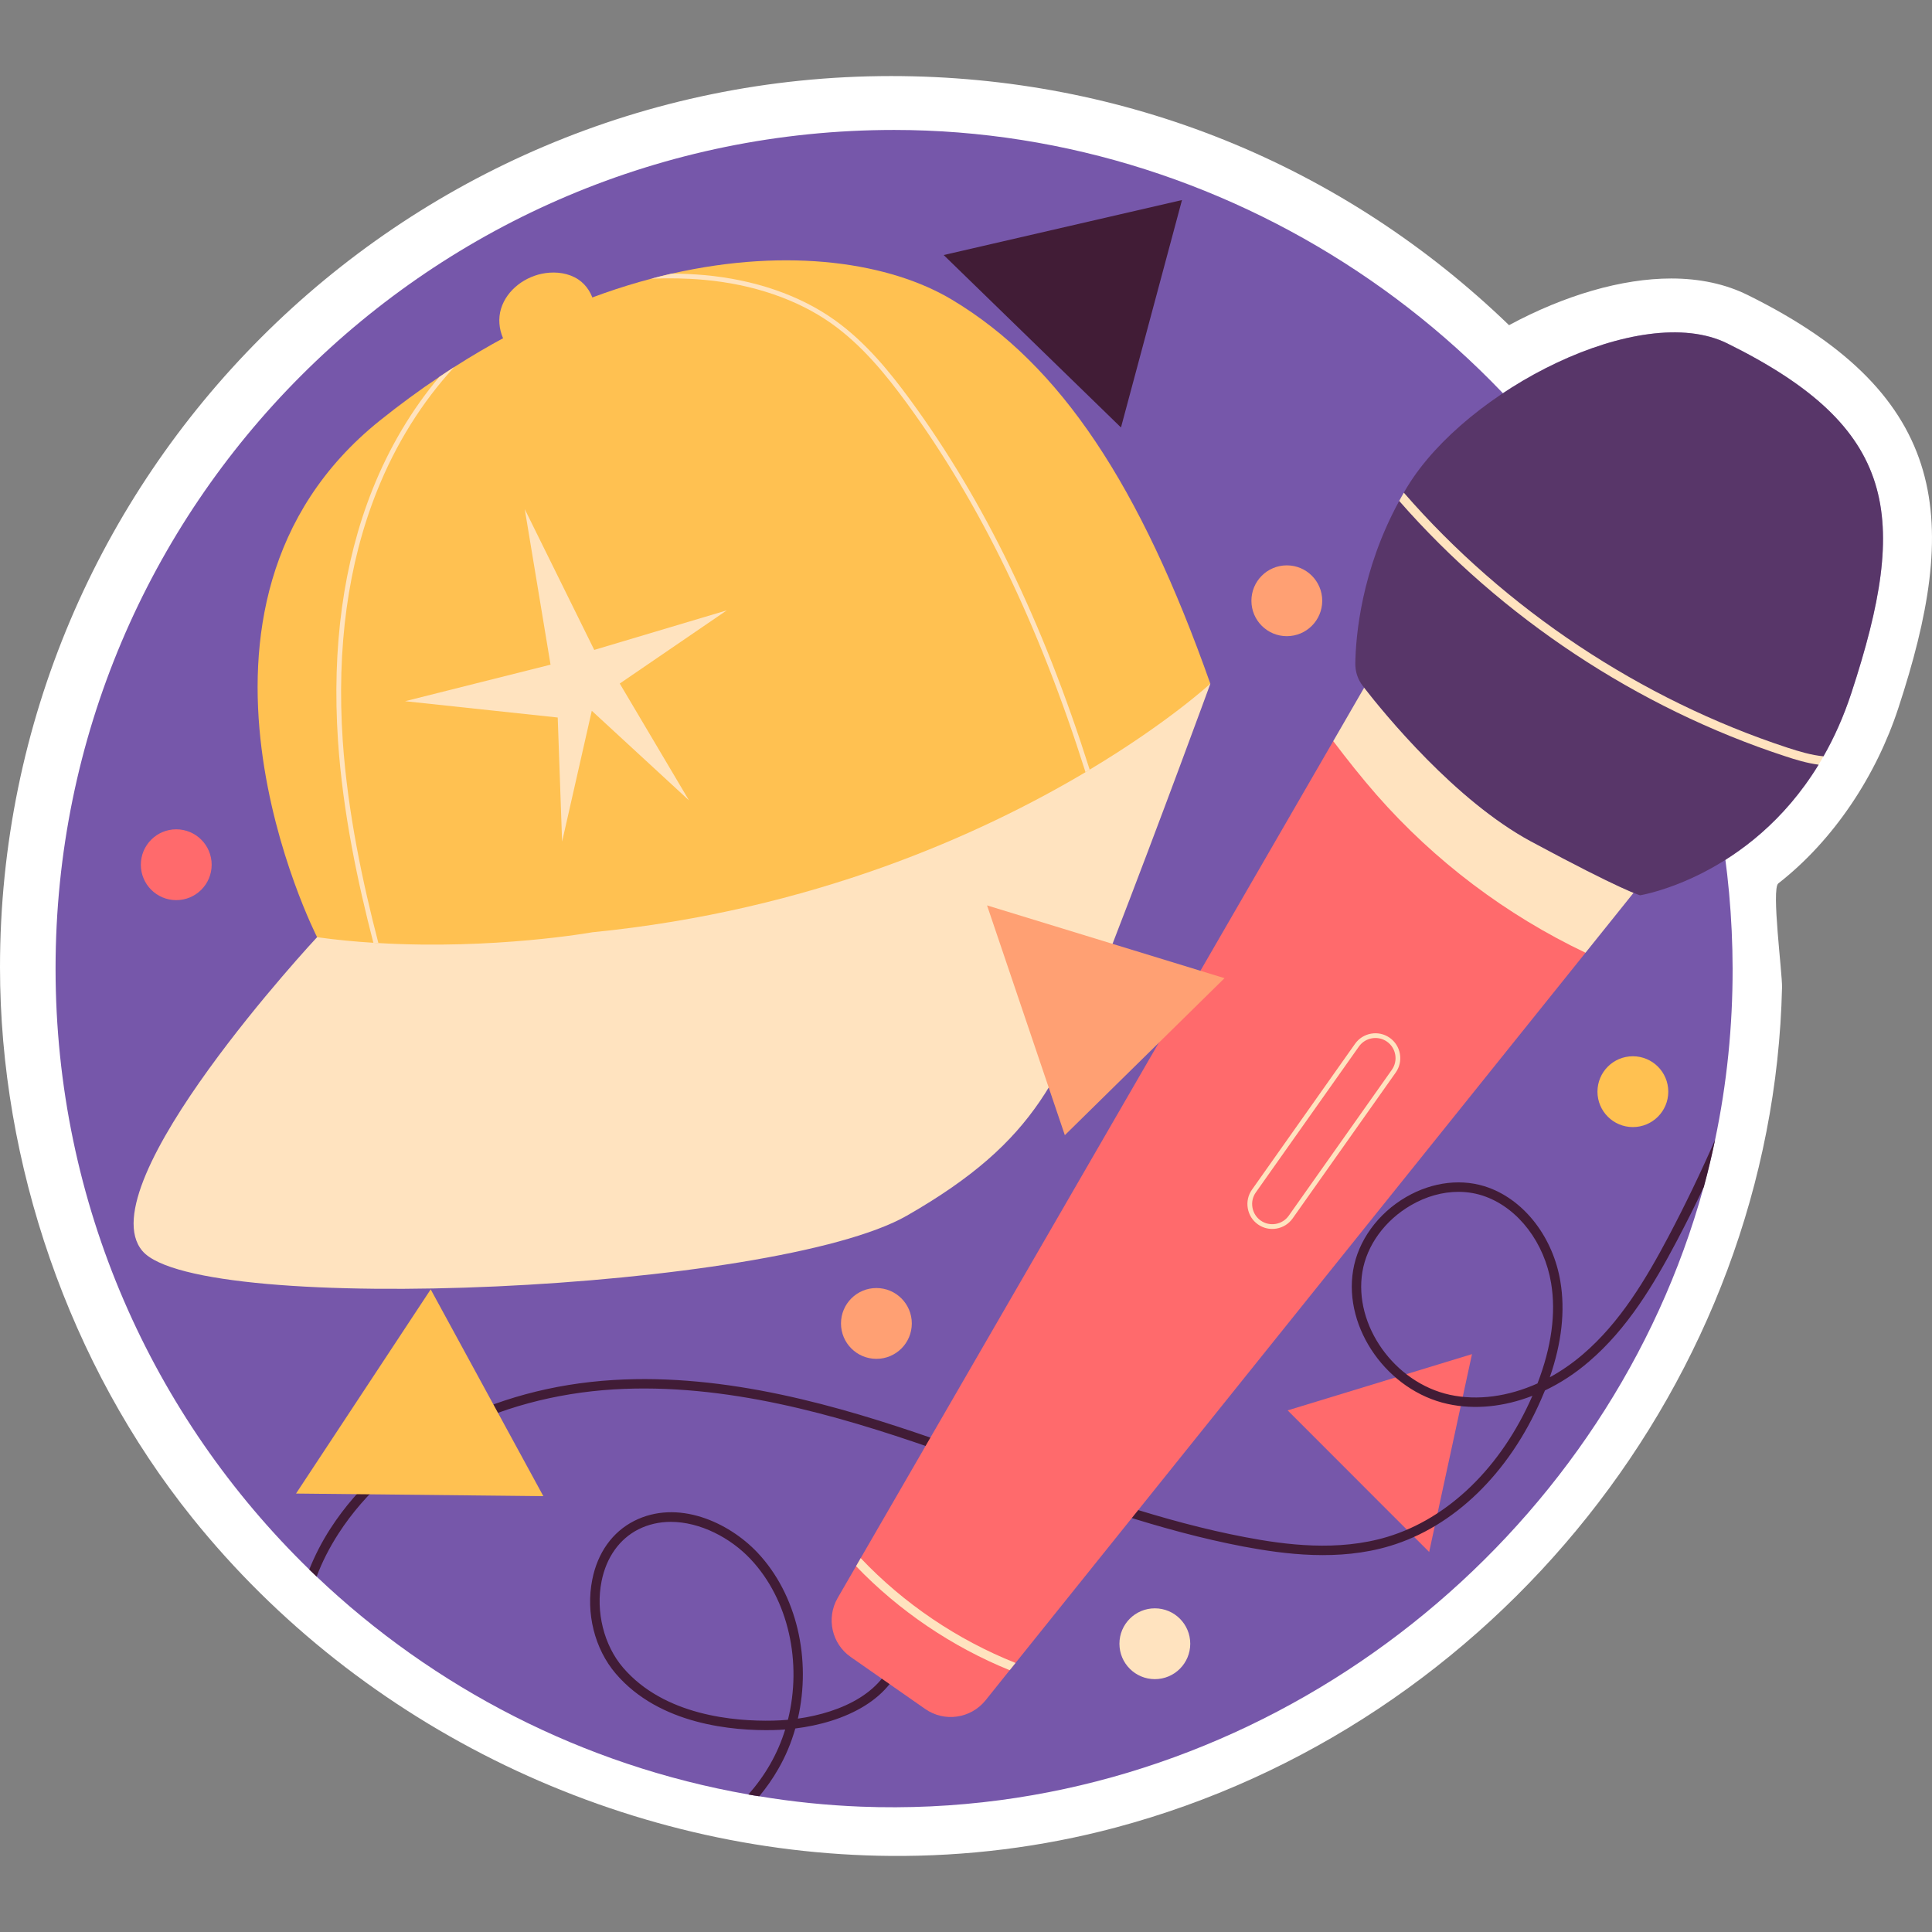 <?xml version="1.0" encoding="UTF-8"?>
<!-- Generator: Adobe Illustrator 25.3.1, SVG Export Plug-In . SVG Version: 6.00 Build 0)  -->
<svg xmlns="http://www.w3.org/2000/svg" xmlns:xlink="http://www.w3.org/1999/xlink" version="1.1" id="Capa_1" x="0px" y="0px" viewBox="0 0 512 512" style="enable-background:new 0 0 512 512;" xml:space="preserve" width="512" height="512">
<rect x="0" y="0" width="512" height="512" fill="#808080" stroke="none"/>
<g>
	<g>
		<path style="fill:#FFFFFF;" d="M236.164,491.838c-70.809-0.502-140.234-33.629-185.191-89.574C18.292,361.595,0,308.365,0,256.316    c0-130.219,105.941-236.16,236.16-236.16c61.843,0,119.562,23.358,163.753,66.017c14.706-7.939,29.921-12.372,42.978-12.372    c7.58,0,14.395,1.473,20.257,4.377c54.599,26.977,55.987,60.575,39.927,109.489c-5.843,17.808-17.002,34.894-31.808,46.452    c-1.867,1.457,1.079,23.708,0.991,27.557c-2.356,103.79-76.165,195.906-176.684,222.666    C276.002,489.553,256.029,491.979,236.164,491.838z"/>
	</g>
	<g>
		<g>
			<g>
				<path style="fill:#7657AA;" d="M459.159,256.662c0.027,15.243-1.505,30.485-4.644,45.407      c-19.21,91.34-97.114,162.749-189.554,175c-12.191,1.616-24.518,2.194-36.806,1.712c-9.025-0.354-18.029-1.266-26.939-2.751      c-0.977-0.125-1.929-0.301-2.882-0.476c-43.929-7.693-83.422-28.292-114.421-57.736l-1.955-1.88      c-41.473-40.37-67.234-96.829-67.234-159.276c0-122.715,99.485-222.225,222.226-222.225      c91.388,0,175.906,58.199,207.988,143.895C454.288,203.305,459.111,229.985,459.159,256.662z"/>
			</g>
			<g>
				<polygon style="fill:#FF6A6C;" points="390.093,358.857 378.743,411.291 341.242,373.765     "/>
			</g>
			<g>
				<polygon style="fill:#411C36;" points="297.071,113.284 250.082,67.586 313.241,53.014     "/>
			</g>
			<g>
				<g>
					<path style="fill:#411C36;" d="M442.161,327.705c-5.939,11.202-12.78,22.754-22.729,31.249       c-2.756,2.356-5.688,4.385-8.721,6.039c3.157-9.122,4.11-17.642,2.807-25.36c-1.905-11.552-9.322-21.3-18.92-24.859       c-6.866-2.556-14.885-1.654-21.977,2.456c-7.493,4.36-12.755,11.628-14.033,19.446c-2.556,15.387,9.172,31.925,25.059,35.384       c7.167,1.579,14.96,0.752,22.453-2.155c-8.219,18.895-22.252,32.502-38.466,37.388c-13.081,3.934-26.989,2.105-37.639,0.075       c-21.777-4.135-43.077-11.853-63.651-19.321c-6.215-2.255-12.454-4.511-18.694-6.691c-25.235-8.771-55.08-17.466-85.126-15.637       c-32.251,1.955-60.268,16.639-74.927,39.318c-2.305,3.558-4.185,7.242-5.639,10.901l1.955,1.88       c1.428-3.834,3.383-7.668,5.789-11.402c14.234-22.027,41.523-36.286,72.972-38.215c29.62-1.779,59.14,6.841,84.149,15.512       c6.24,2.18,12.455,4.436,18.669,6.691c20.674,7.518,42.05,15.261,64.026,19.446c10.951,2.055,25.235,3.934,38.817-0.15       c16.965-5.087,31.549-19.246,40.07-38.817c0.351-0.802,0.702-1.604,1.027-2.406c4.06-1.93,7.994-4.485,11.628-7.618       c10.274-8.771,17.266-20.549,23.305-31.976c2.481-4.711,4.887-9.472,7.167-14.309c1.128-4.135,2.105-8.294,2.982-12.504       C450.706,310.765,446.596,319.31,442.161,327.705z M407.453,366.622c-7.743,3.483-15.888,4.611-23.255,3.007       c-14.66-3.208-25.485-18.419-23.155-32.552c1.178-7.092,5.989-13.682,12.855-17.667c4.034-2.356,8.395-3.558,12.605-3.558       c2.506,0,4.937,0.426,7.217,1.278c8.771,3.258,15.562,12.229,17.341,22.904C412.39,348.028,411.162,356.974,407.453,366.622z        M211.44,455.457c3.609-15.662-0.2-32.878-10.725-44.029c-7.668-8.094-21.15-14.184-32.652-8.37       c-5.738,2.907-9.698,8.42-11.101,15.537c-1.779,8.846,0.627,18.419,6.24,24.959c11.602,13.557,31.149,15.161,41.724,14.935       c1.027-0.025,2.08-0.075,3.158-0.151c-0.977,3.183-2.305,6.265-3.985,9.197c-1.629,2.857-3.583,5.538-5.764,8.019       c0.952,0.176,1.905,0.351,2.882,0.476c1.88-2.28,3.583-4.686,5.037-7.242c1.955-3.383,3.458-6.992,4.511-10.725       c12.78-1.579,26.337-7.518,29.044-20.348l-2.456-0.526C234.996,448.415,223.042,453.828,211.44,455.457z M208.809,455.758       c-1.328,0.125-2.656,0.2-3.959,0.225c-10.174,0.226-28.818-1.303-39.744-14.058c-5.062-5.889-7.292-14.86-5.688-22.854       c1.253-6.34,4.736-11.226,9.773-13.782c2.707-1.353,5.613-1.98,8.57-1.98c7.818,0,15.862,4.26,21.125,9.848       C209.034,423.907,212.593,440.672,208.809,455.758z"/>
				</g>
			</g>
			<g>
				<g>
					<path style="fill:#FFC151;" d="M138.7,94.993c-4.955-1.893-7.475-8.116-5.92-13.187c1.555-5.071,6.512-8.681,11.764-9.428       c2.985-0.425,6.172,0.007,8.687,1.668c4.481,2.96,5.775,9.571,3.284,14.329c-2.491,4.758-8.122,7.447-13.481,7.085       L138.7,94.993z"/>
				</g>
				<g>
					<path style="fill:#FFE3BF;" d="M84.031,248.356c0,0-61.209,65.687-46.28,83.175c14.929,17.488,167.63,10.663,202.607-9.384       c34.976-20.048,40.948-37.109,54.171-71.232c13.223-34.123,26.232-69.739,26.232-69.739L84.031,248.356z"/>
				</g>
				<g>
					<g>
						<path style="fill:#FFC151;" d="M320.748,181.183c0,0-11.101,10.274-31.975,22.779c-0.376,0.251-0.727,0.476-1.103,0.677        c-27.816,16.514-72.371,36.662-130.709,42.425c0,0-26.011,4.661-56.684,2.857c-0.451,0-0.877-0.05-1.328-0.075        c-4.887-0.301-9.898-0.777-14.91-1.478c0,0-44.806-87.657,16.639-136.924c5.263-4.21,10.5-8.069,15.737-11.552        c1.328-0.902,2.656-1.779,3.985-2.631c17.992-11.502,35.659-19.045,52.198-23.405c1.829-0.501,3.659-0.927,5.463-1.353        c31.249-7.067,57.962-2.832,74.251,6.941C281.105,96.708,302.204,128.709,320.748,181.183z"/>
					</g>
					<g>
						<g>
							<g>
								<path style="fill:#FFE3BF;" d="M90.83,196.294c1.303,19.02,5.313,37.739,9.447,53.627c-0.451,0-0.877-0.05-1.328-0.075          c-4.11-15.837-8.094-34.506-9.372-53.476c-1.654-24.834,1.403-47.262,9.147-66.683c4.436-11.126,10.45-21.2,17.692-29.796          c1.328-0.902,2.656-1.779,3.985-2.631c-8.495,9.197-15.512,20.373-20.499,32.878          C92.208,149.383,89.176,171.636,90.83,196.294z"/>
							</g>
						</g>
						<g>
							<g>
								<path style="fill:#FFE3BF;" d="M288.773,203.962c-0.376,0.251-0.727,0.476-1.103,0.677          c-12.379-39.218-27.966-71.344-47.513-98.007c-5.187-7.067-11.602-15.086-19.847-20.924          c-9.021-6.365-20.699-10.375-33.78-11.552c-4.711-0.426-9.397-0.476-13.933-0.301c1.829-0.501,3.659-0.927,5.463-1.353          c2.832,0.025,5.714,0.15,8.596,0.401c13.281,1.203,25.184,5.288,34.381,11.803c8.395,5.939,14.885,14.033,20.123,21.175          C260.756,132.594,276.368,164.744,288.773,203.962z"/>
							</g>
						</g>
					</g>
				</g>
				<g>
					<polygon style="fill:#FFE3BF;" points="145.899,176.145 139.065,134.926 157.482,172.234 192.604,161.754 164.239,181.146        182.583,212.1 156.831,188.365 148.964,223.042 147.801,190.149 107.351,185.826      "/>
				</g>
			</g>
			<g>
				<g>
					<g>
						<path style="fill:#FF6A6C;" d="M416.181,218.994l3.999,33.488L269.124,440.697l-1.548,1.924l-6.391,7.981        c-3.917,4.846-10.911,5.862-16.01,2.286l-19.725-13.77c-5.034-3.503-6.537-10.304-3.47-15.623l4.885-8.44l1.229-2.134        l125.229-216.516l28.11-6.447L416.181,218.994z"/>
					</g>
					<g>
						<g>
							<path style="fill:#FFE3BF;" d="M435.425,233.47l-15.246,19.012c-21.031-10.006-39.996-24.32-55.333-41.795         c-4.023-4.598-7.835-9.409-11.521-14.284l9.949-17.209L435.425,233.47z"/>
						</g>
						<g>
							<g>
								<g>
									<path style="fill:#7657AA;" d="M490.628,183.667c-2.068,6.299-4.584,11.869-7.388,16.763c0,0-2.048,0.442-2.255,0.794           c-0.228,0.386,0.963,1.425,0.963,1.425c-18.298,29.974-47.31,34.616-47.31,34.616s-4.685-1.239-28.897-14.279           c-19.986-10.773-38.683-33.58-44.584-41.208c-1.353-1.73-2.019-3.834-1.986-6.026c0.116-7.169,1.572-24.593,11.632-42.999           c0,0,1.032,0.166,1.232-0.193c0.207-0.371-0.003-1.994-0.003-1.994c0.315-0.584,0.651-1.125,0.998-1.698           c15.587-25.472,61.718-49.252,84.725-37.857C502.919,113.326,506.095,136.553,490.628,183.667z"/>
								</g>
								<g style="opacity:0.56;">
									<path style="fill:#411C36;" d="M490.628,183.667c-2.068,6.299-4.584,11.869-7.388,16.763c0,0-1.823,0.523-2.034,0.881           c-0.224,0.38,0.742,1.338,0.742,1.338c-18.298,29.974-47.31,34.616-47.31,34.616s-4.685-1.239-28.897-14.279           c-19.986-10.773-38.683-33.58-44.584-41.208c-1.353-1.73-2.019-3.834-1.986-6.026c0.116-7.169,1.572-24.593,11.632-42.999           c0,0,1.105-0.107,1.311-0.476c0.201-0.36-0.082-1.711-0.082-1.711c0.315-0.584,0.651-1.125,0.998-1.698           c15.587-25.472,61.718-49.252,84.725-37.857C502.919,113.326,506.095,136.553,490.628,183.667z"/>
								</g>
							</g>
							<g>
								<g>
									<path style="fill:#FFE3BF;" d="M483.24,200.43c-0.41,0.764-0.862,1.497-1.292,2.219c-3.073-0.409-6.073-1.306-8.947-2.268           c-39.012-12.772-75.121-36.696-102.198-67.629c0.399-0.732,0.798-1.465,1.229-2.187           c26.886,30.923,62.826,54.826,101.7,67.589C476.807,199.146,480.009,200.127,483.24,200.43z"/>
								</g>
							</g>
						</g>
					</g>
					<g>
						<g>
							<path style="fill:#FFE3BF;" d="M269.124,440.697l-1.548,1.924c-15.254-6.188-29.327-15.707-40.71-27.567l1.229-2.134         C239.491,424.96,253.712,434.562,269.124,440.697z"/>
						</g>
					</g>
				</g>
				<g>
					<path style="fill:#FFE3BF;" d="M337.147,325.68c-1.352,0-2.663-0.413-3.783-1.204l0,0c-1.436-1.014-2.39-2.531-2.69-4.273       s0.095-3.49,1.107-4.924l27.324-38.666c1.014-1.433,2.531-2.388,4.273-2.688c1.726-0.304,3.488,0.093,4.924,1.108       c1.433,1.013,2.388,2.53,2.688,4.272s-0.095,3.49-1.107,4.925l-27.324,38.665c-1.014,1.433-2.531,2.388-4.273,2.688       C337.907,325.648,337.526,325.68,337.147,325.68z M364.514,275.081c-0.306,0-0.617,0.026-0.925,0.079       c-1.411,0.243-2.64,1.015-3.459,2.176l-27.324,38.666c-0.821,1.16-1.139,2.576-0.896,3.989c0.243,1.411,1.014,2.64,2.175,3.459       h0.002c1.159,0.821,2.576,1.136,3.987,0.898c1.411-0.243,2.64-1.016,3.459-2.175l27.324-38.668       c0.821-1.161,1.138-2.578,0.896-3.989c-0.243-1.412-1.014-2.641-2.175-3.461C366.671,275.415,365.61,275.081,364.514,275.081z"/>
				</g>
			</g>
			<g>
				<g>
					<polygon style="fill:#FFC151;" points="143.993,396.496 78.451,395.807 114.14,341.699      "/>
				</g>
				<g>
					<polygon style="fill:#FFA073;" points="324.508,259.224 282.193,300.832 261.578,239.941      "/>
				</g>
			</g>
			<g>
				<g>
					<path style="fill:#FFA073;" d="M350.405,159.209c0,5.183-4.201,9.384-9.384,9.384c-5.183,0-9.384-4.201-9.384-9.384       c0-5.182,4.201-9.384,9.384-9.384C346.204,149.825,350.405,154.027,350.405,159.209z"/>
				</g>
				<g>
					<path style="fill:#FF6A6C;" d="M56.092,229.162c0,5.183-4.201,9.384-9.384,9.384c-5.182,0-9.384-4.201-9.384-9.384       c0-5.182,4.201-9.384,9.384-9.384C51.891,219.778,56.092,223.979,56.092,229.162z"/>
				</g>
				<g>
					<path style="fill:#FFC151;" d="M442.112,289.304c0,5.183-4.201,9.384-9.384,9.384c-5.182,0-9.384-4.201-9.384-9.384       s4.201-9.384,9.384-9.384C437.91,279.92,442.112,284.121,442.112,289.304z"/>
				</g>
				<g>
					<circle style="fill:#FFE3BF;" cx="306.045" cy="435.607" r="9.384"/>
				</g>
				<g>
					<circle style="fill:#FFA073;" cx="232.254" cy="350.726" r="9.384"/>
				</g>
			</g>
		</g>
	</g>
</g>















</svg>
